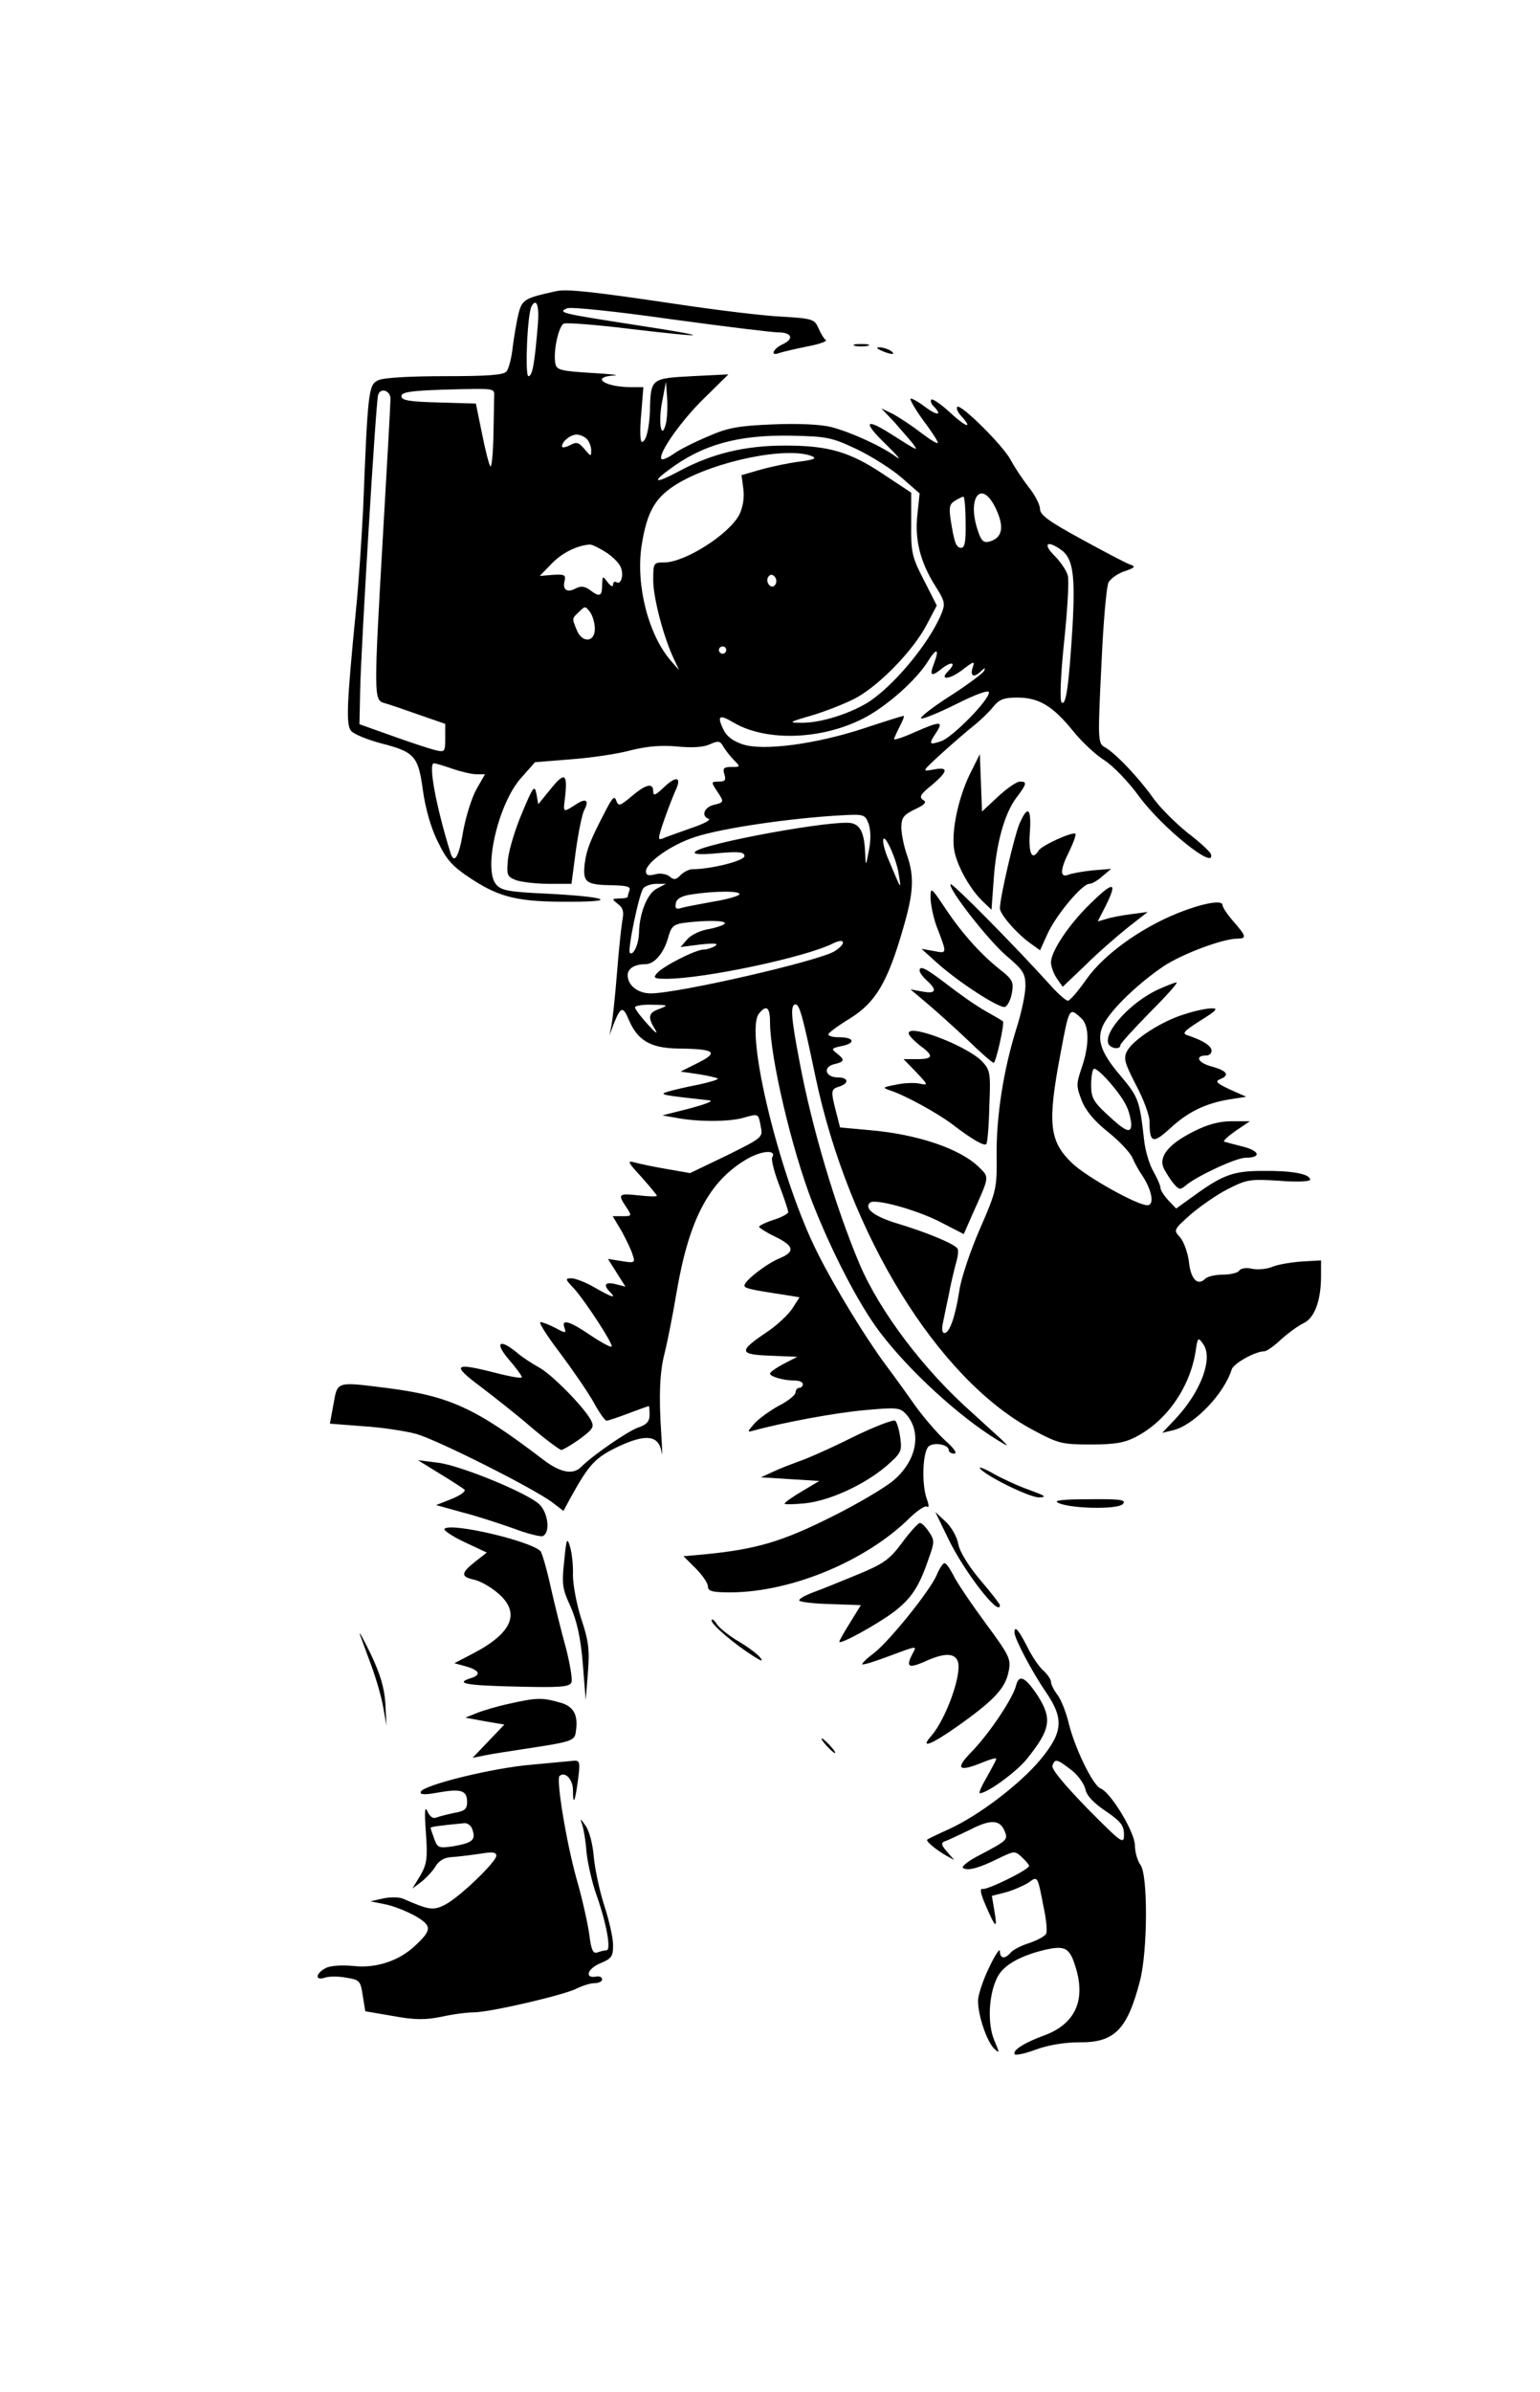 
<svg version="1.0" xmlns="http://www.w3.org/2000/svg"
 width="422pt" height="655pt" viewBox="0 0 422 655"
 preserveAspectRatio="xMidYMid meet">

<g transform="translate(0,655) scale(0.1,-0.1)"
fill="#000000" stroke="none">
<path d="M1525 5753 c-87 -19 -94 -23 -104 -61 -5 -20 -12 -62 -16 -92 -3 -30
-11 -60 -17 -67 -8 -10 -53 -13 -169 -13 -94 0 -168 -4 -182 -11 -27 -12 -29
-25 -42 -354 -4 -77 -12 -203 -20 -280 -25 -255 -27 -309 -13 -326 7 -9 44
-24 81 -34 94 -24 103 -35 116 -130 7 -49 22 -103 41 -140 24 -50 39 -67 94
-103 77 -50 129 -62 270 -61 135 0 95 14 -64 22 -109 5 -127 9 -141 26 -35 43
7 222 69 291 l38 43 99 8 c55 4 129 15 165 25 45 11 83 14 126 10 41 -4 72 -2
89 6 23 10 28 10 37 -6 6 -10 19 -27 29 -37 19 -19 18 -19 -7 -19 -21 0 -24
-4 -19 -20 5 -16 2 -20 -15 -20 -21 0 -22 -1 -6 -25 21 -31 21 -32 -9 -39 -26
-7 -34 -31 -13 -38 7 -3 -14 -14 -47 -25 -33 -12 -68 -24 -77 -28 -16 -7 -16
-3 1 47 10 29 24 65 31 81 19 39 5 45 -30 12 -24 -23 -30 -25 -30 -12 0 25
-20 20 -60 -14 -31 -26 -35 -27 -41 -12 -5 15 -10 10 -27 -22 -44 -84 -55
-111 -60 -152 -5 -50 4 -56 80 -57 36 -1 47 -4 43 -14 -3 -8 -5 -16 -5 -18 0
-2 -10 -4 -22 -4 -22 -1 -22 -1 -5 -15 14 -10 17 -21 13 -42 -3 -15 -10 -80
-15 -144 -5 -63 -12 -128 -15 -145 l-6 -29 12 32 c19 47 25 49 41 11 24 -57
60 -78 136 -79 100 -1 112 -10 54 -39 l-48 -24 48 -7 c27 -4 51 -10 54 -12 2
-3 -22 -10 -54 -17 -32 -6 -69 -15 -83 -19 -25 -8 -21 -9 115 -24 11 -2 -14
-11 -55 -22 l-75 -19 40 -7 c58 -11 145 -11 184 1 40 11 39 12 46 -26 6 -28 3
-30 -94 -78 l-100 -48 -63 11 c-35 6 -74 14 -88 18 -22 6 -21 2 18 -40 23 -26
42 -49 42 -51 0 -3 -22 -2 -50 1 -55 6 -58 4 -34 -32 16 -24 16 -25 -10 -25
l-27 0 25 -42 c13 -24 27 -53 30 -65 7 -20 5 -22 -30 -16 l-38 6 24 -38 24
-38 -27 7 c-29 7 -35 -2 -15 -22 19 -19 4 -14 -43 13 -24 14 -53 25 -63 25
-18 0 -17 -3 6 -27 31 -34 110 -155 104 -160 -2 -3 -28 11 -58 31 -57 39 -81
46 -71 20 5 -15 3 -15 -25 0 -17 9 -36 16 -41 16 -6 0 18 -38 54 -85 35 -47
77 -108 92 -135 15 -28 31 -50 35 -50 4 0 31 9 60 20 29 11 54 20 56 20 1 0 2
-11 2 -24 0 -18 -8 -27 -32 -35 -28 -10 -123 -75 -156 -108 -22 -22 -57 -15
-103 20 -187 143 -258 175 -432 197 -136 17 -132 18 -143 -44 l-10 -54 90 -7
c50 -3 116 -13 146 -21 58 -16 324 -150 374 -188 l30 -23 20 37 c51 92 67 109
132 140 75 35 110 30 117 -17 2 -15 2 8 -1 52 -7 105 -4 169 9 219 6 23 22
101 34 173 34 196 89 299 191 359 41 24 83 27 70 5 -3 -5 5 -39 19 -75 14 -37
25 -70 25 -75 0 -4 -18 -14 -40 -21 -22 -7 -40 -16 -40 -19 1 -3 19 -15 42
-26 54 -26 58 -42 15 -60 -37 -15 -97 -62 -97 -75 0 -7 14 -11 108 -25 l43 -7
-20 -31 c-11 -17 -43 -47 -72 -66 -76 -51 -74 -60 13 -63 l73 -3 -37 -19 c-21
-11 -38 -23 -38 -27 0 -8 37 -19 68 -19 12 0 22 -4 22 -10 0 -5 -4 -10 -10
-10 -5 0 -10 -6 -10 -13 0 -6 -20 -23 -44 -35 -24 -13 -55 -35 -68 -49 -21
-24 -21 -25 -3 -20 80 22 225 49 305 56 88 8 96 7 113 -11 44 -50 29 -127 -34
-181 -22 -19 -99 -65 -172 -101 -134 -67 -204 -88 -348 -102 l-56 -5 34 -34
c18 -18 33 -40 33 -49 0 -13 12 -16 63 -16 167 1 373 87 492 206 20 19 40 32
45 29 6 -4 6 3 0 20 -15 40 -12 130 5 145 15 12 55 5 55 -11 0 -5 7 -9 15 -9
9 0 -1 15 -24 35 -22 20 -59 63 -83 96 -23 33 -60 84 -81 112 -57 77 -140 213
-187 307 -102 202 -201 606 -160 655 20 25 30 17 30 -22 0 -98 60 -351 116
-495 53 -135 126 -277 184 -354 79 -105 218 -233 325 -298 30 -18 30 -18 10 2
-11 10 -47 43 -80 73 -133 117 -255 279 -310 409 -65 154 -130 371 -164 553
-23 119 -26 157 -11 157 11 0 20 -33 55 -200 91 -430 335 -826 595 -965 71
-38 80 -40 160 -40 68 0 93 5 125 22 83 44 145 134 161 231 6 41 7 42 21 22
28 -39 -6 -130 -75 -204 l-37 -39 30 7 c57 14 139 99 160 166 5 17 65 50 89
50 7 0 28 15 47 33 19 17 46 37 61 44 30 14 48 61 48 130 l0 42 -52 -3 c-29
-2 -65 -8 -80 -14 -16 -7 -41 -9 -57 -6 -16 4 -32 1 -35 -5 -4 -6 -24 -11 -45
-11 -20 0 -42 -5 -48 -11 -21 -21 -40 -2 -45 46 -3 25 -14 55 -24 67 -19 20
-18 21 29 63 27 23 73 55 103 70 51 26 61 27 140 22 49 -4 84 -2 84 3 0 16
-51 25 -130 24 -81 0 -110 -11 -191 -70 l-46 -33 -21 22 c-12 13 -22 28 -22
35 0 6 -9 26 -19 44 -11 18 -23 58 -26 88 -12 106 -15 116 -64 174 -59 69 -69
106 -42 150 26 42 94 106 159 150 51 34 163 76 203 76 26 0 24 7 -11 47 -16
18 -30 39 -30 45 0 15 -56 5 -127 -24 -100 -41 -198 -112 -245 -178 -23 -33
-46 -60 -52 -60 -5 0 -28 20 -50 45 -92 102 -266 278 -271 274 -9 -10 104
-155 154 -197 45 -38 51 -48 51 -82 0 -21 -11 -74 -25 -117 -35 -112 -55 -239
-54 -346 1 -90 0 -97 -45 -200 -26 -59 -52 -136 -57 -170 -11 -72 -27 -117
-41 -117 -6 0 -8 12 -4 28 3 15 10 50 16 77 5 28 14 65 19 84 6 19 8 38 5 42
-7 13 -88 46 -165 69 -63 19 -92 41 -75 57 12 12 123 -18 189 -51 l68 -35 25
57 c46 102 45 98 18 125 -52 52 -171 92 -305 103 l-77 7 -11 43 c-15 58 -14
62 9 69 28 9 25 25 -4 25 -34 0 -42 28 -11 36 30 7 31 12 8 30 -16 12 -15 14
14 20 39 8 34 24 -8 24 -16 0 -29 3 -29 8 0 4 27 24 60 44 69 43 102 98 144
243 30 102 32 145 11 205 -8 23 -15 57 -15 74 0 27 6 35 37 50 28 13 34 20 22
26 -11 8 -6 16 24 40 46 39 47 51 5 43 -33 -6 -32 -6 21 43 30 27 69 61 88 76
19 15 43 38 54 52 17 21 29 26 67 26 59 0 97 -23 153 -92 24 -30 63 -66 86
-80 23 -15 65 -58 94 -98 63 -86 213 -207 197 -158 -3 7 -31 33 -64 58 -32 26
-75 68 -94 95 -39 55 -105 125 -134 140 -17 10 -18 21 -8 221 5 116 14 220 20
230 6 10 25 24 44 30 29 10 31 13 13 19 -11 4 -70 35 -132 69 -88 48 -113 66
-113 82 0 12 -14 39 -31 60 -17 22 -39 55 -49 74 -20 39 -138 156 -147 146 -3
-3 1 -14 10 -24 35 -38 15 -33 -29 8 -25 23 -48 39 -52 36 -3 -4 0 -12 6 -18
26 -26 10 -27 -23 -2 -20 15 -38 25 -40 22 -2 -2 13 -29 35 -59 22 -29 40 -57
40 -61 0 -5 -21 8 -46 27 -26 20 -61 43 -78 52 l-31 15 36 -38 c19 -22 42 -48
50 -58 16 -22 17 -23 -60 26 -71 45 -77 33 -14 -28 32 -31 45 -47 29 -35 -41
30 -125 68 -179 82 -29 7 -90 10 -160 7 -94 -4 -123 -9 -177 -33 -36 -15 -78
-36 -93 -47 -16 -11 -31 -18 -34 -15 -12 12 53 105 117 167 l66 65 -100 -5
c-112 -6 -113 -6 -115 -95 -2 -50 -11 -85 -22 -85 -5 0 -6 34 -2 75 l6 75 -34
0 c-72 0 -112 28 -46 32 17 1 -11 4 -63 7 -82 5 -95 8 -98 25 -7 33 9 104 23
110 8 3 88 -3 177 -14 228 -27 236 -23 21 10 -206 32 -216 34 -189 46 11 4
130 -8 285 -30 146 -20 278 -36 293 -36 37 0 45 -17 14 -32 -27 -12 -37 -34
-12 -25 8 3 42 11 76 18 34 6 58 15 53 18 -5 3 -14 18 -20 32 -11 25 -16 27
-100 32 -48 2 -180 18 -293 35 -229 34 -296 41 -325 35z m-51 -90 c-9 -109
-15 -143 -26 -143 -10 0 -3 174 9 192 13 23 21 1 17 -49z m351 -272 c-12 -49
-22 -1 -11 57 l11 57 3 -44 c2 -25 0 -56 -3 -70z m-471 71 c0 -12 -1 -61 -2
-109 -1 -47 -5 -83 -8 -80 -4 4 -14 44 -23 89 l-17 83 -102 3 c-81 2 -102 6
-102 17 0 11 23 15 113 18 149 4 142 5 141 -21z m-284 -4 c0 -13 -9 -176 -20
-363 -26 -451 -26 -462 3 -470 12 -3 55 -18 95 -32 l72 -25 0 -39 c0 -38 -1
-39 -27 -33 -16 4 -68 21 -118 39 l-90 32 2 94 c2 109 43 788 49 807 6 22 34
13 34 -10z m538 -110 c7 -7 12 -21 12 -31 0 -18 -1 -17 -18 3 -16 19 -22 21
-40 11 -12 -6 -22 -8 -22 -3 0 13 23 32 40 32 9 0 21 -5 28 -12z m742 -29 c41
-20 96 -55 122 -78 l48 -42 -6 -57 c-8 -70 8 -131 48 -195 28 -44 29 -50 17
-79 -34 -82 -135 -202 -205 -244 -53 -31 -129 -54 -179 -53 -37 0 -33 2 36 22
41 13 96 35 120 49 65 38 150 127 186 193 l30 57 -35 69 c-33 64 -36 76 -35
155 l0 85 -74 49 c-94 63 -152 80 -272 80 -110 0 -200 -22 -288 -69 -65 -35
-80 -34 -31 2 93 70 191 97 338 94 98 -2 110 -5 180 -38z m-125 -18 c14 -6 5
-10 -35 -15 -30 -4 -78 -14 -106 -22 l-52 -15 5 -38 c3 -24 -1 -49 -11 -70
-28 -54 -149 -131 -206 -131 -29 0 -30 -1 -30 -49 0 -48 29 -158 57 -216 l14
-30 -22 25 c-62 71 -97 207 -81 315 15 96 38 134 99 171 104 62 299 102 368
75z m505 -146 c23 -50 16 -78 -19 -88 -15 -4 -22 2 -30 26 -34 95 9 149 49 62z
m-84 -35 c1 -51 -2 -70 -12 -70 -14 0 -19 14 -29 77 -5 34 -3 43 12 52 10 6
20 11 23 11 3 0 6 -32 6 -70z m-989 -80 c17 -10 36 -28 42 -39 12 -21 4 -54
-10 -45 -5 3 -9 0 -9 -7 0 -7 -7 -4 -15 7 -14 18 -14 18 -15 -8 0 -31 -7 -34
-34 -13 -14 10 -24 11 -38 4 -24 -13 -37 -4 -31 20 4 17 0 19 -32 17 l-36 -3
33 34 c28 29 68 49 103 52 6 1 24 -8 42 -19z m1250 5 c33 -23 40 -67 32 -210
-10 -163 -18 -220 -30 -208 -5 5 -3 71 7 166 9 86 14 168 10 181 -3 13 -20 38
-37 55 -32 32 -20 43 18 16z m-782 -95 c-5 -8 -11 -8 -17 -2 -6 6 -7 16 -3 22
5 8 11 8 17 2 6 -6 7 -16 3 -22z m-495 -122 c0 -38 -36 -39 -50 -2 -13 32 -13
30 7 49 16 16 17 16 30 -1 7 -10 13 -30 13 -46z m360 -58 c0 -5 -4 -10 -10
-10 -5 0 -10 5 -10 10 0 6 5 10 10 10 6 0 10 -4 10 -10z m570 -35 c-14 -36 -9
-40 23 -14 27 20 38 14 15 -9 -25 -25 4 -23 38 3 34 26 36 26 29 6 -7 -23 4
-28 24 -8 11 10 12 9 7 -1 -5 -7 -46 -38 -93 -68 -47 -30 -83 -58 -79 -61 3
-3 46 14 96 39 56 28 90 40 90 32 0 -21 -98 -121 -130 -133 -35 -12 -36 -9
-14 24 20 31 11 31 -60 0 -31 -14 -56 -22 -56 -19 0 3 7 18 15 34 9 17 14 30
11 30 -2 0 -51 -15 -108 -34 -130 -43 -276 -63 -333 -44 -27 9 -44 22 -53 41
-18 38 -11 42 29 18 100 -58 275 -44 389 32 59 39 116 94 142 135 24 39 33 37
18 -3z m-1320 -290 c23 -8 53 -15 66 -15 l23 0 -24 -42 c-13 -24 -29 -76 -36
-115 -11 -68 -24 -90 -34 -60 -40 128 -62 247 -46 247 5 0 28 -7 51 -15z
m1140 -150 c6 -17 7 -44 1 -73 -8 -44 -9 -45 -10 -12 -2 57 -12 80 -37 86 -44
11 -406 -55 -429 -78 -7 -7 13 -9 63 -4 58 5 72 3 72 -8 0 -13 -92 -36 -143
-36 -8 0 -23 -7 -32 -16 -12 -13 -19 -14 -30 -4 -8 7 -26 10 -40 6 -18 -5 -25
-2 -25 8 0 24 69 73 134 94 75 25 270 53 409 60 54 3 58 1 67 -23z m83 -140
c7 -43 8 -45 -29 43 -8 18 -14 40 -14 50 1 28 37 -49 43 -93z m-663 -38 c-26
-13 -48 -67 -49 -122 -1 -31 -16 -63 -25 -54 -7 7 25 162 37 177 5 6 21 12 36
12 l26 0 -25 -13z m226 -16 c-3 -5 -36 -14 -73 -20 -38 -7 -76 -14 -86 -17
-14 -5 -18 -1 -15 13 2 12 15 20 43 24 64 10 137 10 131 0z m-40 -80 c-3 -4
-23 -11 -44 -15 -21 -3 -47 -15 -58 -27 l-19 -22 55 7 c38 4 50 3 40 -4 -8 -5
-23 -10 -32 -10 -22 0 -112 -46 -128 -65 -11 -13 -7 -15 26 -15 103 0 382 59
457 97 33 16 37 0 5 -21 -42 -27 -430 -116 -505 -116 -35 0 -63 22 -63 50 0
18 19 30 49 30 24 0 50 30 62 73 8 30 15 36 42 40 63 8 118 7 113 -2z m-178
-233 c-32 -11 -34 -23 -12 -58 8 -14 -1 -7 -20 14 -20 22 -36 43 -36 48 0 4
21 8 48 7 43 -1 45 -1 20 -11z m1154 -25 c23 -20 24 -73 2 -137 -15 -44 -15
-50 0 -89 11 -28 35 -57 73 -87 30 -24 60 -56 66 -70 6 -14 18 -36 28 -50 26
-40 33 -80 13 -80 -28 0 -168 78 -207 116 -62 60 -67 109 -31 299 24 128 24
127 56 98z m125 -242 c7 -14 12 -36 13 -49 0 -28 -16 -21 -72 32 -31 29 -38
42 -38 74 0 21 3 42 7 45 8 8 74 -66 90 -102z"/>
<path d="M2343 5603 c9 -2 25 -2 35 0 9 3 1 5 -18 5 -19 0 -27 -2 -17 -5z"/>
<path d="M2415 5590 c27 -12 43 -12 25 0 -8 5 -22 9 -30 9 -10 0 -8 -3 5 -9z"/>
<path d="M2657 4429 c-32 -67 -51 -158 -42 -208 8 -43 44 -107 78 -139 l24
-23 6 83 c7 100 30 182 63 225 28 37 29 43 9 43 -9 0 -35 -18 -60 -41 l-44
-41 -3 79 -3 78 -28 -56z"/>
<path d="M1510 4391 l-35 -43 -5 28 c-5 26 -9 21 -39 -51 -19 -44 -36 -101
-39 -127 -4 -44 -3 -48 22 -58 15 -5 55 -10 89 -10 l63 0 12 91 c7 50 17 100
23 111 15 28 4 34 -25 14 -33 -21 -33 -21 -28 18 8 68 0 74 -38 27z"/>
<path d="M2793 4293 c-14 -34 -53 -201 -53 -230 0 -16 45 -68 81 -94 l29 -21
20 44 c22 50 95 138 115 138 7 0 23 9 36 21 l24 20 -50 -4 c-27 -3 -58 -8 -67
-12 -25 -10 -23 15 3 66 11 23 18 43 16 46 -7 7 -93 -32 -101 -46 -18 -29 -28
-8 -24 49 5 69 -6 77 -29 23z"/>
<path d="M2550 4089 c1 -19 8 -52 16 -74 30 -78 30 -76 -7 -69 l-34 6 40 -36
c62 -56 174 -128 189 -123 7 3 16 20 19 39 5 28 1 36 -26 58 -55 42 -110 103
-154 169 -43 64 -43 64 -43 30z"/>
<path d="M2985 4073 c-57 -56 -105 -128 -105 -158 0 -11 7 -31 16 -44 l16 -23
62 59 c33 33 86 79 116 103 l55 43 -45 -6 c-25 -3 -56 -9 -68 -13 l-24 -7 21
41 c35 70 23 71 -44 5z"/>
<path d="M2520 3892 c0 -5 9 -17 20 -27 29 -26 25 -37 -12 -30 l-33 6 45 -38
c25 -21 75 -66 111 -100 36 -35 68 -63 72 -63 6 0 31 110 25 114 -1 1 -23 14
-48 28 -25 14 -72 47 -104 72 -59 45 -76 54 -76 38z"/>
<path d="M3174 3841 c-74 -34 -149 -115 -137 -148 5 -14 33 -18 33 -5 0 5 37
45 81 90 45 45 78 82 73 82 -5 0 -27 -9 -50 -19z"/>
<path d="M3246 3773 c-61 -18 -140 -69 -157 -100 -11 -20 -8 -32 24 -94 21
-39 37 -84 37 -99 0 -60 9 -63 57 -19 49 45 96 68 163 79 l45 7 -45 20 c-36
17 -41 22 -27 28 28 11 20 23 -23 35 -38 10 -47 30 -14 30 8 0 14 6 14 13 0
13 -23 28 -65 42 -17 5 -12 11 35 41 44 27 49 34 30 33 -14 0 -47 -7 -74 -16z"/>
<path d="M2490 3721 c0 -6 14 -20 30 -33 40 -29 38 -38 -7 -38 l-37 0 35 -36
c33 -35 33 -36 9 -31 -14 3 -43 2 -65 -3 -37 -7 -38 -8 -15 -16 38 -12 128
-61 169 -92 56 -43 90 -62 94 -54 3 4 7 51 8 104 4 90 2 98 -19 121 -39 42
-202 105 -202 78z"/>
<path d="M3271 3452 c-70 -35 -98 -70 -81 -103 7 -13 19 -32 28 -42 13 -15 17
-15 31 -3 29 25 138 76 164 76 43 0 40 18 -5 30 -24 6 -47 12 -53 14 -5 1 9
14 30 29 l40 27 -50 0 c-34 0 -67 -9 -104 -28z"/>
<path d="M1394 2828 c20 -23 36 -45 36 -49 0 -4 -34 2 -76 13 -110 28 -117 21
-38 -38 38 -29 102 -79 141 -113 40 -34 77 -61 81 -61 5 0 28 14 51 30 37 28
40 33 30 52 -19 36 -111 129 -144 145 -16 9 -43 26 -58 39 -48 40 -63 29 -23
-18z"/>
<path d="M2335 2614 c-60 -30 -126 -59 -145 -65 -19 -7 -51 -19 -70 -28 l-35
-16 80 -5 80 -5 -47 -28 c-27 -16 -48 -31 -48 -34 0 -3 26 -2 58 1 68 8 161
51 221 102 40 35 43 40 38 77 -3 22 -9 43 -14 47 -4 4 -57 -16 -118 -46z"/>
<path d="M1205 2515 c33 -20 64 -40 68 -44 4 -4 -12 -16 -35 -25 l-43 -17 72
-20 c40 -10 103 -31 140 -44 37 -14 73 -23 80 -21 22 9 15 65 -10 88 -36 32
-217 106 -277 113 l-55 7 60 -37z"/>
<path d="M2685 2530 c12 -19 135 -80 162 -80 23 1 18 4 -25 20 -29 10 -73 30
-98 44 -24 14 -42 21 -39 16z"/>
<path d="M2898 2436 c30 -17 166 -20 179 -4 10 11 -4 14 -92 13 -69 0 -98 -3
-87 -9z"/>
<path d="M2598 2338 c43 -90 142 -218 142 -183 0 3 -24 34 -54 69 -32 38 -56
77 -60 98 -3 19 -19 47 -34 61 l-29 27 35 -72z"/>
<path d="M2472 2326 c-35 -47 -51 -58 -124 -88 -46 -19 -100 -41 -120 -48 -21
-8 -38 -17 -38 -22 0 -4 38 -9 85 -10 l84 -3 -29 -47 c-17 -27 -30 -50 -30
-53 0 -10 105 48 150 82 48 37 69 69 95 146 16 44 16 50 1 72 -9 14 -20 25
-25 25 -5 0 -27 -24 -49 -54z"/>
<path d="M1218 2364 c-4 -3 20 -20 54 -36 l62 -29 -32 -25 c-39 -31 -40 -41
-4 -49 16 -3 45 -19 65 -36 65 -54 42 -110 -68 -167 l-50 -26 33 -9 c37 -11
41 -23 12 -32 -45 -14 -13 -20 125 -23 122 -3 146 -1 151 12 3 8 -4 50 -15 93
-12 43 -31 119 -42 168 -11 50 -24 94 -28 98 -28 28 -246 79 -263 61z"/>
<path d="M1546 2275 c-7 -62 -5 -76 18 -125 17 -40 27 -83 33 -155 l8 -100 6
75 c5 63 2 87 -18 147 -13 40 -23 94 -23 120 1 27 -3 62 -8 78 -8 27 -10 23
-16 -40z"/>
<path d="M2567 2238 c-18 -43 -130 -182 -173 -215 -19 -14 -33 -28 -31 -30 3
-2 35 8 72 22 81 30 78 30 65 6 -18 -35 -11 -40 33 -21 54 25 84 25 92 0 11
-35 -33 -157 -73 -203 -33 -37 -1 -25 74 28 100 71 129 103 138 149 7 34 2 43
-65 134 -39 53 -79 112 -87 130 -9 17 -19 32 -24 32 -4 0 -14 -15 -21 -32z"/>
<path d="M1950 2113 c0 -12 63 -65 115 -98 24 -15 27 -15 17 -2 -8 9 -33 28
-57 42 -24 14 -51 35 -60 47 -8 13 -15 17 -15 11z"/>
<path d="M986 2075 c4 -11 18 -49 31 -84 13 -35 28 -86 33 -115 l9 -51 -3 61
c-3 44 -14 80 -40 135 -20 41 -33 65 -30 54z"/>
<path d="M2780 2080 c0 -17 49 -109 86 -163 50 -73 47 -110 -15 -185 -57 -68
-169 -153 -250 -190 -31 -14 -58 -27 -60 -29 -5 -4 24 -28 54 -45 l20 -11 -20
23 c-15 17 -17 24 -7 28 7 2 39 17 70 32 58 30 83 28 96 -6 8 -21 5 -24 -67
-62 -32 -16 -54 -33 -48 -37 14 -8 44 0 98 27 42 20 44 21 63 3 11 -10 20 -21
20 -24 0 -10 -114 -66 -127 -63 -9 2 -6 -13 8 -45 27 -63 33 -67 24 -16 l-7
42 39 10 c21 6 48 18 61 26 26 19 25 20 42 -68 7 -32 10 -64 7 -71 -3 -7 -23
-18 -46 -26 -23 -7 -46 -19 -52 -27 -16 -18 -29 -16 -29 5 0 9 -14 -12 -30
-46 -17 -35 -30 -76 -30 -90 0 -41 24 -110 43 -130 17 -16 17 -15 1 23 -18 44
-15 120 7 167 15 35 60 61 127 78 63 15 74 8 92 -55 24 -87 -7 -149 -91 -179
-52 -19 -87 -41 -78 -51 4 -3 31 3 60 14 33 12 78 19 116 19 97 -1 132 34 167
169 21 82 22 290 1 317 -8 11 -15 35 -15 53 0 36 -66 145 -94 156 -21 8 -70
109 -87 177 -7 30 -21 66 -31 79 -10 13 -18 29 -18 36 0 6 -9 20 -21 31 -12
10 -32 40 -45 67 -24 46 -34 57 -34 37z m154 -375 c19 -14 36 -38 40 -53 3
-18 22 -38 56 -61 41 -28 50 -39 50 -64 0 -28 -5 -25 -101 72 -63 65 -99 108
-95 117 7 19 12 18 50 -11z"/>
<path d="M2784 1934 c-9 -35 -74 -132 -122 -181 -46 -47 -36 -56 32 -28 20 8
36 13 36 9 0 -3 -12 -25 -26 -50 -14 -24 -23 -44 -19 -44 20 0 100 58 129 94
65 81 70 110 29 174 -34 51 -51 59 -59 26z"/>
<path d="M1395 1885 c-33 -7 -73 -19 -90 -26 l-30 -12 54 -10 53 -9 -43 -45
-44 -46 35 7 c19 4 67 11 105 17 132 20 140 22 143 48 7 46 -6 70 -46 80 -46
13 -62 13 -137 -4z"/>
<path d="M2265 1770 c10 -11 20 -20 23 -20 3 0 -3 9 -13 20 -10 11 -20 20 -23
20 -3 0 3 -9 13 -20z"/>
<path d="M1455 1718 c-107 -9 -296 -56 -302 -74 -3 -8 10 -9 48 -2 62 11 79 6
79 -26 0 -19 -6 -25 -36 -30 -19 -4 -42 -10 -50 -13 -8 -3 -17 4 -23 18 -7 16
-8 -2 -4 -58 5 -71 3 -86 -15 -118 l-22 -36 24 18 c13 10 31 29 39 42 9 16 25
25 43 26 16 1 50 5 77 9 36 6 47 5 47 -5 0 -17 -100 -113 -140 -134 -33 -17
-44 -15 -115 16 -11 5 -36 5 -55 1 l-35 -8 40 -8 c22 -4 59 -19 83 -32 46 -27
46 -38 0 -81 -44 -42 -108 -63 -169 -56 -34 3 -64 1 -77 -6 -28 -15 -29 -35
-2 -26 12 4 38 4 59 0 37 -6 39 -9 45 -49 l7 -43 76 -13 c60 -11 88 -11 133
-2 31 7 70 12 88 12 44 0 251 48 284 66 14 7 36 14 47 14 12 0 21 5 21 10 0 6
-7 10 -16 8 -33 -6 -25 21 10 36 32 13 36 19 36 50 0 20 -11 68 -24 108 -13
40 -26 101 -29 135 -3 36 -13 72 -23 85 -14 20 -15 20 -9 3 4 -11 10 -45 12
-75 3 -30 15 -84 28 -120 28 -80 40 -150 27 -150 -6 0 -17 -3 -25 -6 -12 -4
-17 7 -22 48 -4 29 -19 98 -35 153 -29 104 -56 272 -47 282 15 14 37 -9 37
-38 0 -46 6 -33 14 29 6 46 5 52 -11 51 -10 -1 -63 -6 -118 -11z m-160 -179
c9 -27 -1 -35 -52 -44 -40 -6 -44 -5 -53 20 -5 14 -10 28 -10 30 0 3 19 6 92
13 9 1 20 -7 23 -19z"/>
</g>
</svg>
